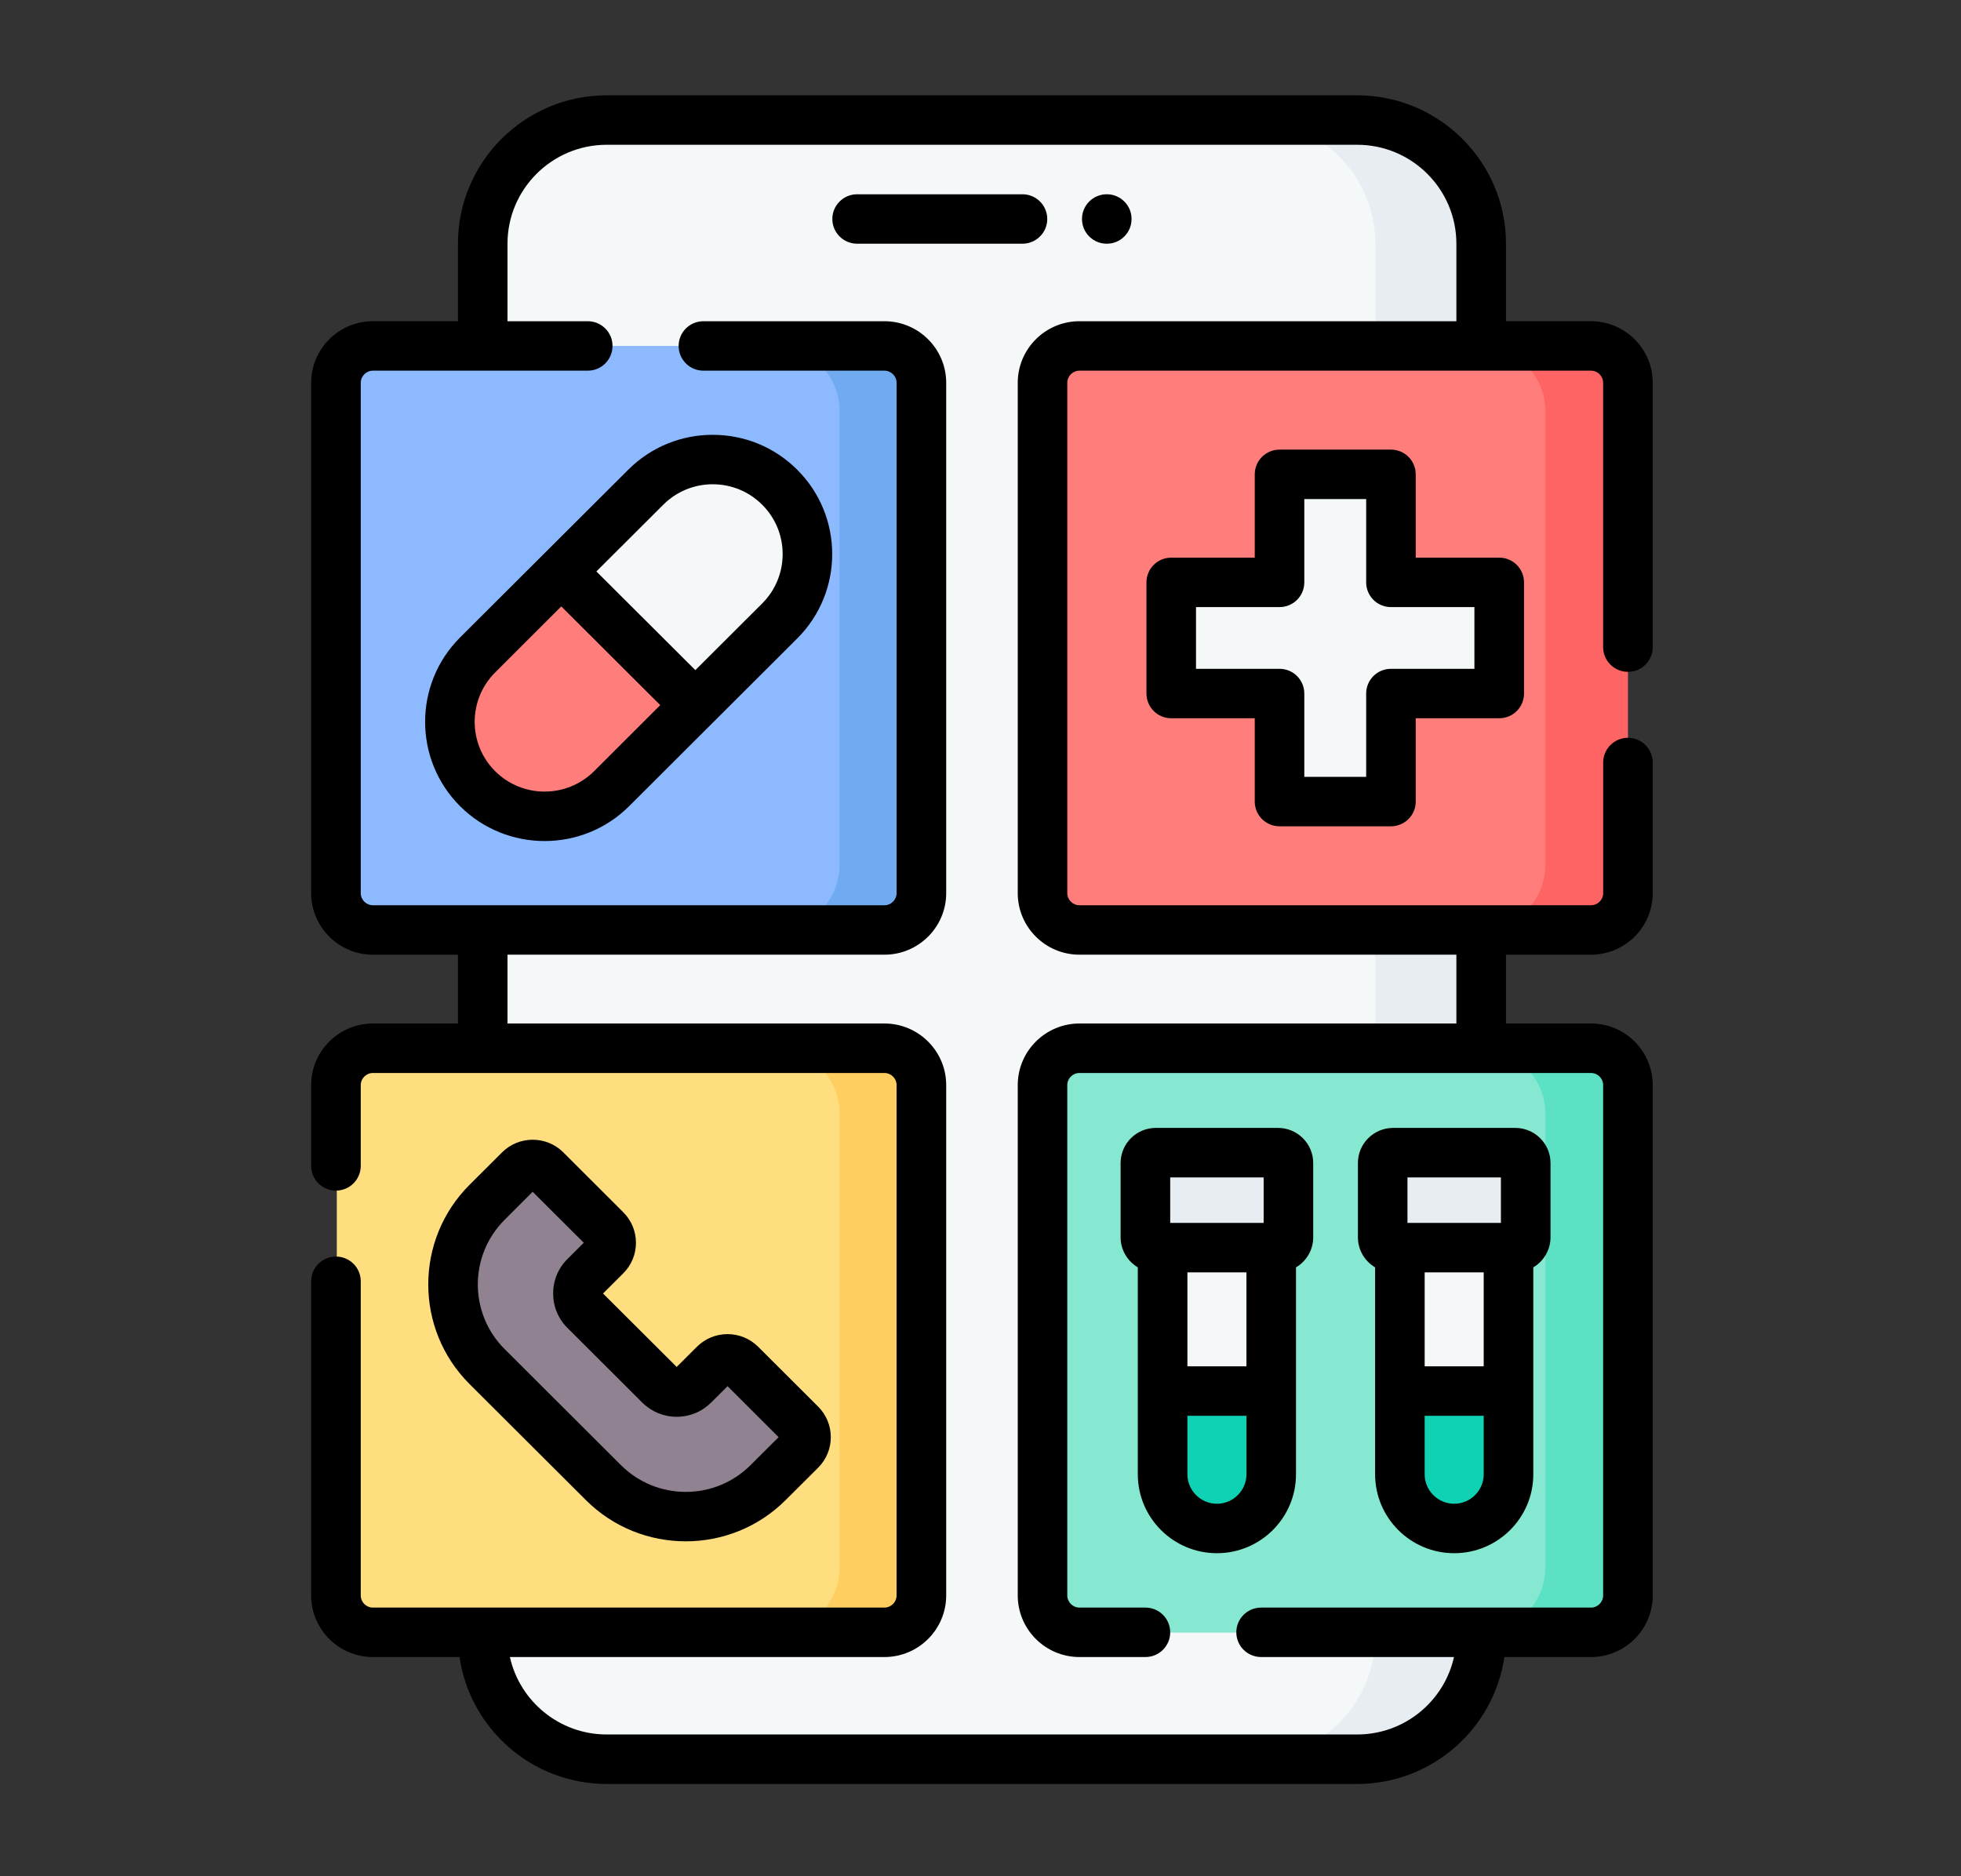 <svg xmlns="http://www.w3.org/2000/svg" xmlns:xlink="http://www.w3.org/1999/xlink" viewBox="0 0 156.75 150" preserveAspectRatio="xMidYMid meet"><rect x="0" y="0" width="156.75" height="150" fill="#333333" stroke="none"/><defs><clipPath id="c95459a46f"><path d="M 24.867 7.621 L 132.117 7.621 L 132.117 142.621 L 24.867 142.621 Z M 24.867 7.621 " clip-rule="nonzero"></path></clipPath></defs><path fill="#f5f8f9" d="M 38.586 19.484 C 38.586 14.023 43.023 9.598 48.496 9.598 L 108.484 9.598 C 113.957 9.598 118.395 14.023 118.395 19.484 L 118.395 130.754 C 118.395 136.215 113.957 140.641 108.484 140.641 L 48.496 140.641 C 43.023 140.641 38.586 136.215 38.586 130.754 Z M 38.586 19.484 " fill-opacity="1" fill-rule="nonzero"></path><path fill="#e8edf2" d="M 118.395 19.484 L 118.395 130.754 C 118.395 136.215 113.957 140.641 108.484 140.641 L 100.031 140.641 C 105.504 140.641 109.938 136.215 109.938 130.754 L 109.938 19.484 C 109.938 14.023 105.504 9.598 100.031 9.598 L 108.484 9.598 C 113.957 9.598 118.395 14.023 118.395 19.484 Z M 118.395 19.484 " fill-opacity="1" fill-rule="nonzero"></path><path fill="#8db9ff" d="M 69.699 73.953 L 63.426 74.348 L 29.875 74.348 C 28.242 74.348 26.922 73.027 26.922 71.402 L 26.922 30.602 C 26.922 28.977 28.242 27.656 29.875 27.656 L 63.426 27.656 L 69.957 28.301 C 71.59 28.301 72.914 29.621 72.914 31.25 L 72.652 71.004 C 72.652 72.633 71.328 73.953 69.699 73.953 Z M 69.699 73.953 " fill-opacity="1" fill-rule="nonzero"></path><path fill="#70abf2" d="M 73.715 30.605 L 73.715 71.402 C 73.715 73.027 72.395 74.348 70.762 74.348 L 61.887 74.348 C 64.77 74.348 67.109 72.016 67.109 69.137 L 67.109 32.867 C 67.109 29.988 64.77 27.656 61.887 27.656 L 70.762 27.656 C 72.395 27.656 73.715 28.973 73.715 30.605 Z M 73.715 30.605 " fill-opacity="1" fill-rule="nonzero"></path><path fill="#ffde80" d="M 69.699 130.121 L 63.426 130.52 L 29.875 130.52 C 28.242 130.52 26.922 129.199 26.922 127.57 L 26.922 86.773 C 26.922 85.145 28.242 83.824 29.875 83.824 L 63.426 83.824 L 69.957 84.473 C 71.59 84.473 72.914 85.793 72.914 87.418 L 72.652 127.176 C 72.652 128.801 71.328 130.121 69.699 130.121 Z M 69.699 130.121 " fill-opacity="1" fill-rule="nonzero"></path><path fill="#ffce61" d="M 73.715 86.773 L 73.715 127.57 C 73.715 129.199 72.395 130.516 70.762 130.516 L 61.887 130.516 C 64.77 130.516 67.109 128.188 67.109 125.309 L 67.109 89.035 C 67.109 86.16 64.77 83.828 61.887 83.828 L 70.762 83.828 C 72.395 83.828 73.715 85.145 73.715 86.773 Z M 73.715 86.773 " fill-opacity="1" fill-rule="nonzero"></path><path fill="#86e8d0" d="M 126.109 130.121 L 119.84 130.52 L 86.285 130.52 C 84.656 130.52 83.332 129.199 83.332 127.57 L 83.332 86.773 C 83.332 85.145 84.656 83.824 86.285 83.824 L 119.84 83.824 L 126.371 84.473 C 128 84.473 129.324 85.793 129.324 87.418 L 129.062 127.176 C 129.062 128.801 127.742 130.121 126.109 130.121 Z M 126.109 130.121 " fill-opacity="1" fill-rule="nonzero"></path><path fill="#5de1c4" d="M 130.129 86.773 L 130.129 127.57 C 130.129 129.199 128.805 130.516 127.172 130.516 L 118.297 130.516 C 121.184 130.516 123.523 128.188 123.523 125.309 L 123.523 89.035 C 123.523 86.16 121.184 83.828 118.297 83.828 L 127.172 83.828 C 128.805 83.828 130.129 85.145 130.129 86.773 Z M 130.129 86.773 " fill-opacity="1" fill-rule="nonzero"></path><path fill="#ff7e7b" d="M 126.109 73.953 L 119.84 74.348 L 86.285 74.348 C 84.656 74.348 83.332 73.027 83.332 71.402 L 83.332 30.602 C 83.332 28.977 84.656 27.656 86.285 27.656 L 119.84 27.656 L 126.371 28.301 C 128 28.301 129.324 29.621 129.324 31.25 L 129.062 71.004 C 129.062 72.633 127.742 73.953 126.109 73.953 Z M 126.109 73.953 " fill-opacity="1" fill-rule="nonzero"></path><path fill="#ff6464" d="M 130.129 30.605 L 130.129 71.402 C 130.129 73.027 128.805 74.348 127.172 74.348 L 118.297 74.348 C 121.184 74.348 123.523 72.016 123.523 69.137 L 123.523 32.867 C 123.523 29.988 121.184 27.656 118.297 27.656 L 127.172 27.656 C 128.805 27.656 130.129 28.973 130.129 30.605 Z M 130.129 30.605 " fill-opacity="1" fill-rule="nonzero"></path><path fill="#f5f8f9" d="M 94.414 46.559 L 101.484 46.559 C 101.922 46.559 102.277 46.203 102.277 45.766 L 102.277 38.711 C 102.277 38.277 102.633 37.922 103.07 37.922 L 110.391 37.922 C 110.828 37.922 111.184 38.277 111.184 38.711 L 111.184 45.766 C 111.184 46.203 111.539 46.559 111.977 46.559 L 119.047 46.559 C 119.484 46.559 119.84 46.914 119.84 47.348 L 119.84 54.652 C 119.84 55.09 119.484 55.445 119.047 55.445 L 111.977 55.445 C 111.539 55.445 111.184 55.801 111.184 56.234 L 111.184 63.289 C 111.184 63.727 110.828 64.082 110.391 64.082 L 103.07 64.082 C 102.633 64.082 102.277 63.727 102.277 63.289 L 102.277 56.234 C 102.277 55.801 101.922 55.445 101.484 55.445 L 94.414 55.445 C 93.977 55.445 93.621 55.09 93.621 54.652 L 93.621 47.348 C 93.621 46.914 93.977 46.559 94.414 46.559 Z M 94.414 46.559 " fill-opacity="1" fill-rule="nonzero"></path><path fill="#f5f8f9" d="M 101.613 99.34 L 101.613 111.211 L 97.414 113.168 L 92.93 111.211 L 92.93 99.34 Z M 101.613 99.34 " fill-opacity="1" fill-rule="nonzero"></path><path fill="#0ed2b3" d="M 101.613 111.211 L 101.613 117.863 C 101.613 120.254 99.668 122.195 97.273 122.195 C 94.875 122.195 92.93 120.254 92.93 117.863 L 92.93 111.211 Z M 101.613 111.211 " fill-opacity="1" fill-rule="nonzero"></path><path fill="#e8edf2" d="M 102.16 99.742 L 92.387 99.742 C 91.93 99.742 91.559 99.371 91.559 98.914 L 91.559 92.977 C 91.559 92.52 91.93 92.148 92.387 92.148 L 102.16 92.148 C 102.617 92.148 102.988 92.52 102.988 92.977 L 102.988 98.914 C 102.988 99.371 102.617 99.742 102.16 99.742 Z M 102.16 99.742 " fill-opacity="1" fill-rule="nonzero"></path><path fill="#918291" d="M 48.234 118.531 L 38.934 109.25 C 35.301 105.625 35.301 99.746 38.934 96.121 L 41.535 93.523 C 42.113 92.949 43.047 92.949 43.625 93.523 L 48.422 98.312 C 48.996 98.887 48.996 99.82 48.422 100.395 L 46.758 102.055 C 46.008 102.805 46.008 104.016 46.758 104.762 L 52.734 110.727 C 53.484 111.473 54.699 111.473 55.445 110.727 L 57.109 109.066 C 57.688 108.492 58.621 108.492 59.199 109.066 L 63.996 113.852 C 64.574 114.43 64.574 115.359 63.996 115.938 L 61.395 118.531 C 57.762 122.156 51.871 122.156 48.234 118.531 Z M 48.234 118.531 " fill-opacity="1" fill-rule="nonzero"></path><path fill="#f5f8f9" d="M 64.43 44.352 C 64.43 46.27 63.695 48.188 62.227 49.652 L 55.539 56.328 L 48.336 53.75 L 44.918 45.727 L 51.605 39.051 C 54.539 36.125 59.293 36.125 62.227 39.051 C 63.695 40.516 64.43 42.43 64.43 44.352 Z M 64.43 44.352 " fill-opacity="1" fill-rule="nonzero"></path><path fill="#ff7e7b" d="M 55.535 56.328 L 48.902 62.953 C 45.969 65.879 41.211 65.879 38.277 62.953 C 35.34 60.023 35.34 55.277 38.277 52.352 L 44.918 45.727 Z M 55.535 56.328 " fill-opacity="1" fill-rule="nonzero"></path><path fill="#f5f8f9" d="M 120.582 99.34 L 120.582 111.211 L 116.379 113.168 L 111.898 111.211 L 111.898 99.34 Z M 120.582 99.34 " fill-opacity="1" fill-rule="nonzero"></path><path fill="#0ed2b3" d="M 120.582 111.211 L 120.582 117.863 C 120.582 120.254 118.637 122.195 116.238 122.195 C 113.844 122.195 111.898 120.254 111.898 117.863 L 111.898 111.211 Z M 120.582 111.211 " fill-opacity="1" fill-rule="nonzero"></path><path fill="#e8edf2" d="M 121.125 99.742 L 111.352 99.742 C 110.895 99.742 110.523 99.371 110.523 98.914 L 110.523 92.977 C 110.523 92.52 110.895 92.148 111.352 92.148 L 121.125 92.148 C 121.582 92.148 121.953 92.52 121.953 92.977 L 121.953 98.914 C 121.953 99.371 121.582 99.742 121.125 99.742 Z M 121.125 99.742 " fill-opacity="1" fill-rule="nonzero"></path><g clip-path="url(#c95459a46f)"><path fill="#000000" d="M 130.129 53.711 C 131.223 53.711 132.109 52.828 132.109 51.734 L 132.109 30.605 C 132.109 27.887 129.895 25.68 127.172 25.68 L 120.379 25.68 L 120.379 19.484 C 120.379 12.941 115.043 7.621 108.484 7.621 L 48.496 7.621 C 41.938 7.621 36.605 12.941 36.605 19.484 L 36.605 25.68 L 29.809 25.68 C 27.086 25.68 24.871 27.887 24.871 30.605 L 24.871 71.402 C 24.871 74.117 27.086 76.324 29.809 76.324 L 36.605 76.324 L 36.605 81.824 L 29.809 81.824 C 27.086 81.824 24.871 84.035 24.871 86.75 L 24.871 93.203 C 24.871 94.297 25.758 95.184 26.855 95.184 C 27.949 95.184 28.836 94.297 28.836 93.203 L 28.836 86.75 C 28.836 86.215 29.273 85.781 29.809 85.781 L 70.695 85.781 C 71.23 85.781 71.668 86.215 71.668 86.75 L 71.668 127.547 C 71.668 128.082 71.23 128.52 70.695 128.52 L 29.809 128.52 C 29.273 128.52 28.836 128.082 28.836 127.547 L 28.836 102.434 C 28.836 101.34 27.949 100.457 26.855 100.457 C 25.758 100.457 24.871 101.34 24.871 102.434 L 24.871 127.547 C 24.871 130.266 27.086 132.473 29.809 132.473 L 36.73 132.473 C 37.566 138.203 42.523 142.621 48.496 142.621 L 108.484 142.621 C 114.457 142.621 119.414 138.203 120.25 132.473 L 127.176 132.473 C 129.895 132.473 132.109 130.266 132.109 127.547 L 132.109 86.75 C 132.109 84.035 129.895 81.824 127.176 81.824 L 120.379 81.824 L 120.379 76.324 L 127.176 76.324 C 129.895 76.324 132.109 74.117 132.109 71.402 L 132.109 60.961 C 132.109 59.871 131.223 58.984 130.129 58.984 C 129.035 58.984 128.148 59.871 128.148 60.961 L 128.148 71.402 C 128.148 71.934 127.711 72.371 127.176 72.371 L 86.285 72.371 C 85.75 72.371 85.312 71.934 85.312 71.402 L 85.312 30.605 C 85.312 30.07 85.75 29.633 86.285 29.633 L 127.172 29.633 C 127.711 29.633 128.145 30.07 128.145 30.605 L 128.145 51.734 C 128.145 52.828 129.035 53.711 130.129 53.711 Z M 81.352 30.605 L 81.352 71.402 C 81.352 74.117 83.566 76.324 86.285 76.324 L 116.414 76.324 L 116.414 81.824 L 86.285 81.824 C 83.566 81.824 81.352 84.035 81.352 86.75 L 81.352 127.547 C 81.352 130.266 83.566 132.473 86.285 132.473 L 91.559 132.473 C 92.652 132.473 93.539 131.59 93.539 130.496 C 93.539 129.402 92.652 128.52 91.559 128.52 L 86.285 128.52 C 85.75 128.52 85.312 128.082 85.312 127.547 L 85.312 86.75 C 85.312 86.215 85.75 85.781 86.285 85.781 L 127.172 85.781 C 127.711 85.781 128.145 86.215 128.145 86.75 L 128.145 127.547 C 128.145 128.082 127.711 128.52 127.172 128.52 L 100.809 128.52 C 99.711 128.52 98.824 129.402 98.824 130.496 C 98.824 131.59 99.711 132.473 100.809 132.473 L 116.223 132.473 C 115.434 136.012 112.266 138.664 108.484 138.664 L 48.496 138.664 C 44.715 138.664 41.547 136.012 40.758 132.473 L 70.695 132.473 C 73.418 132.473 75.633 130.266 75.633 127.547 L 75.633 86.75 C 75.633 84.035 73.418 81.824 70.695 81.824 L 40.566 81.824 L 40.566 76.324 L 70.695 76.324 C 73.418 76.324 75.633 74.117 75.633 71.402 L 75.633 30.605 C 75.633 27.887 73.418 25.68 70.695 25.68 L 56.227 25.68 C 55.133 25.68 54.246 26.562 54.246 27.656 C 54.246 28.75 55.133 29.633 56.227 29.633 L 70.695 29.633 C 71.23 29.633 71.668 30.07 71.668 30.605 L 71.668 71.402 C 71.668 71.934 71.23 72.371 70.695 72.371 L 29.809 72.371 C 29.273 72.371 28.836 71.934 28.836 71.402 L 28.836 30.605 C 28.836 30.07 29.273 29.633 29.809 29.633 L 46.98 29.633 C 48.074 29.633 48.961 28.75 48.961 27.656 C 48.961 26.562 48.074 25.68 46.98 25.68 L 40.566 25.68 L 40.566 19.484 C 40.566 15.121 44.125 11.574 48.496 11.574 L 108.484 11.574 C 112.855 11.574 116.414 15.121 116.414 19.484 L 116.414 25.68 L 86.285 25.68 C 83.566 25.68 81.352 27.887 81.352 30.605 Z M 81.352 30.605 " fill-opacity="1" fill-rule="nonzero"></path></g><path fill="#000000" d="M 102.277 66.059 L 111.184 66.059 C 112.277 66.059 113.164 65.176 113.164 64.082 L 113.164 57.422 L 119.84 57.422 C 120.934 57.422 121.82 56.539 121.82 55.445 L 121.82 46.559 C 121.82 45.465 120.934 44.582 119.84 44.582 L 113.164 44.582 L 113.164 37.922 C 113.164 36.828 112.277 35.945 111.184 35.945 L 102.277 35.945 C 101.184 35.945 100.297 36.828 100.297 37.922 L 100.297 44.582 L 93.621 44.582 C 92.527 44.582 91.641 45.465 91.641 46.559 L 91.641 55.445 C 91.641 56.539 92.527 57.422 93.621 57.422 L 100.297 57.422 L 100.297 64.082 C 100.297 65.176 101.184 66.059 102.277 66.059 Z M 95.602 53.469 L 95.602 48.535 L 102.277 48.535 C 103.371 48.535 104.258 47.652 104.258 46.559 L 104.258 39.898 L 109.203 39.898 L 109.203 46.559 C 109.203 47.652 110.09 48.535 111.184 48.535 L 117.855 48.535 L 117.855 53.469 L 111.184 53.469 C 110.09 53.469 109.203 54.352 109.203 55.445 L 109.203 62.105 L 104.258 62.105 L 104.258 55.445 C 104.258 54.352 103.371 53.469 102.277 53.469 Z M 95.602 53.469 " fill-opacity="1" fill-rule="nonzero"></path><path fill="#000000" d="M 49.82 96.914 L 45.027 92.125 C 43.676 90.781 41.484 90.781 40.133 92.125 L 37.531 94.723 C 33.133 99.113 33.133 106.258 37.531 110.648 L 46.836 119.93 C 49.035 122.125 51.926 123.223 54.816 123.223 C 57.703 123.223 60.594 122.125 62.793 119.93 L 65.398 117.336 C 66.746 115.988 66.746 113.801 65.398 112.453 L 60.602 107.668 C 59.254 106.32 57.059 106.32 55.707 107.668 L 54.09 109.281 L 48.203 103.41 L 49.824 101.793 C 51.172 100.449 51.172 98.258 49.82 96.914 Z M 51.332 112.125 C 52.07 112.859 53.047 113.266 54.09 113.266 C 55.133 113.266 56.113 112.859 56.848 112.125 L 58.156 110.82 L 62.238 114.895 L 59.992 117.133 C 57.137 119.984 52.492 119.984 49.637 117.133 L 40.336 107.852 C 37.48 105.004 37.48 100.367 40.336 97.52 L 42.578 95.277 L 46.664 99.352 L 45.355 100.656 C 44.617 101.391 44.215 102.367 44.215 103.41 C 44.215 104.449 44.617 105.426 45.355 106.16 Z M 51.332 112.125 " fill-opacity="1" fill-rule="nonzero"></path><path fill="#000000" d="M 103.594 117.863 L 103.594 101.32 C 104.418 100.832 104.969 99.938 104.969 98.914 L 104.969 92.977 C 104.969 91.43 103.711 90.172 102.16 90.172 L 92.387 90.172 C 90.836 90.172 89.574 91.43 89.574 92.977 L 89.574 98.914 C 89.574 99.938 90.129 100.832 90.949 101.32 L 90.949 117.863 C 90.949 121.344 93.785 124.172 97.273 124.172 C 100.758 124.172 103.594 121.344 103.594 117.863 Z M 94.914 101.719 L 99.633 101.719 L 99.633 109.23 L 94.914 109.23 Z M 93.539 94.129 L 101.008 94.129 L 101.008 97.766 L 93.539 97.766 Z M 94.914 117.863 L 94.914 113.188 L 99.633 113.188 L 99.633 117.863 C 99.633 119.16 98.574 120.219 97.273 120.219 C 95.973 120.219 94.914 119.16 94.914 117.863 Z M 94.914 117.863 " fill-opacity="1" fill-rule="nonzero"></path><path fill="#000000" d="M 109.918 101.32 L 109.918 117.863 C 109.918 121.344 112.754 124.172 116.238 124.172 C 119.727 124.172 122.562 121.344 122.562 117.863 L 122.562 101.32 C 123.383 100.832 123.938 99.938 123.938 98.914 L 123.938 92.977 C 123.938 91.43 122.676 90.172 121.125 90.172 L 111.352 90.172 C 109.805 90.172 108.543 91.43 108.543 92.977 L 108.543 98.914 C 108.543 99.938 109.094 100.832 109.918 101.32 Z M 118.598 101.719 L 118.598 109.23 L 113.879 109.23 L 113.879 101.719 Z M 116.238 120.219 C 114.938 120.219 113.879 119.16 113.879 117.863 L 113.879 113.188 L 118.598 113.188 L 118.598 117.863 C 118.598 119.16 117.539 120.219 116.238 120.219 Z M 112.504 94.129 L 119.973 94.129 L 119.973 97.766 L 112.504 97.766 Z M 112.504 94.129 " fill-opacity="1" fill-rule="nonzero"></path><path fill="#000000" d="M 36.773 50.965 C 33.051 54.684 33.051 60.73 36.773 64.449 C 38.637 66.309 41.086 67.238 43.531 67.238 C 45.98 67.238 48.426 66.309 50.289 64.449 L 63.727 51.039 C 67.453 47.32 67.453 41.273 63.727 37.555 C 61.922 35.754 59.523 34.762 56.973 34.762 C 54.418 34.762 52.02 35.754 50.215 37.555 Z M 47.488 61.652 C 45.305 63.828 41.758 63.828 39.578 61.652 C 37.398 59.477 37.398 55.938 39.578 53.762 L 44.867 48.48 L 52.777 56.371 Z M 56.973 38.715 C 58.465 38.715 59.867 39.297 60.926 40.352 C 63.105 42.527 63.105 46.066 60.926 48.242 L 55.582 53.574 L 47.672 45.684 L 53.016 40.352 C 54.074 39.297 55.477 38.715 56.973 38.715 Z M 56.973 38.715 " fill-opacity="1" fill-rule="nonzero"></path><path fill="#000000" d="M 81.727 15.531 L 68.516 15.531 C 67.422 15.531 66.531 16.414 66.531 17.508 C 66.531 18.598 67.422 19.484 68.516 19.484 L 81.727 19.484 C 82.824 19.484 83.711 18.598 83.711 17.508 C 83.711 16.414 82.824 15.531 81.727 15.531 Z M 81.727 15.531 " fill-opacity="1" fill-rule="nonzero"></path><path fill="#000000" d="M 90.449 17.508 C 90.449 17.77 90.402 18.023 90.301 18.266 C 90.199 18.508 90.055 18.719 89.871 18.906 C 89.684 19.09 89.469 19.234 89.227 19.336 C 88.984 19.434 88.73 19.484 88.469 19.484 C 88.207 19.484 87.953 19.434 87.711 19.336 C 87.469 19.234 87.254 19.09 87.066 18.906 C 86.883 18.719 86.738 18.508 86.637 18.266 C 86.539 18.023 86.488 17.77 86.488 17.508 C 86.488 17.246 86.539 16.992 86.637 16.75 C 86.738 16.508 86.883 16.293 87.066 16.109 C 87.254 15.922 87.469 15.781 87.711 15.68 C 87.953 15.578 88.207 15.531 88.469 15.531 C 88.73 15.531 88.984 15.578 89.227 15.68 C 89.469 15.781 89.684 15.922 89.871 16.109 C 90.055 16.293 90.199 16.508 90.301 16.75 C 90.402 16.992 90.449 17.246 90.449 17.508 Z M 90.449 17.508 " fill-opacity="1" fill-rule="nonzero"></path></svg>